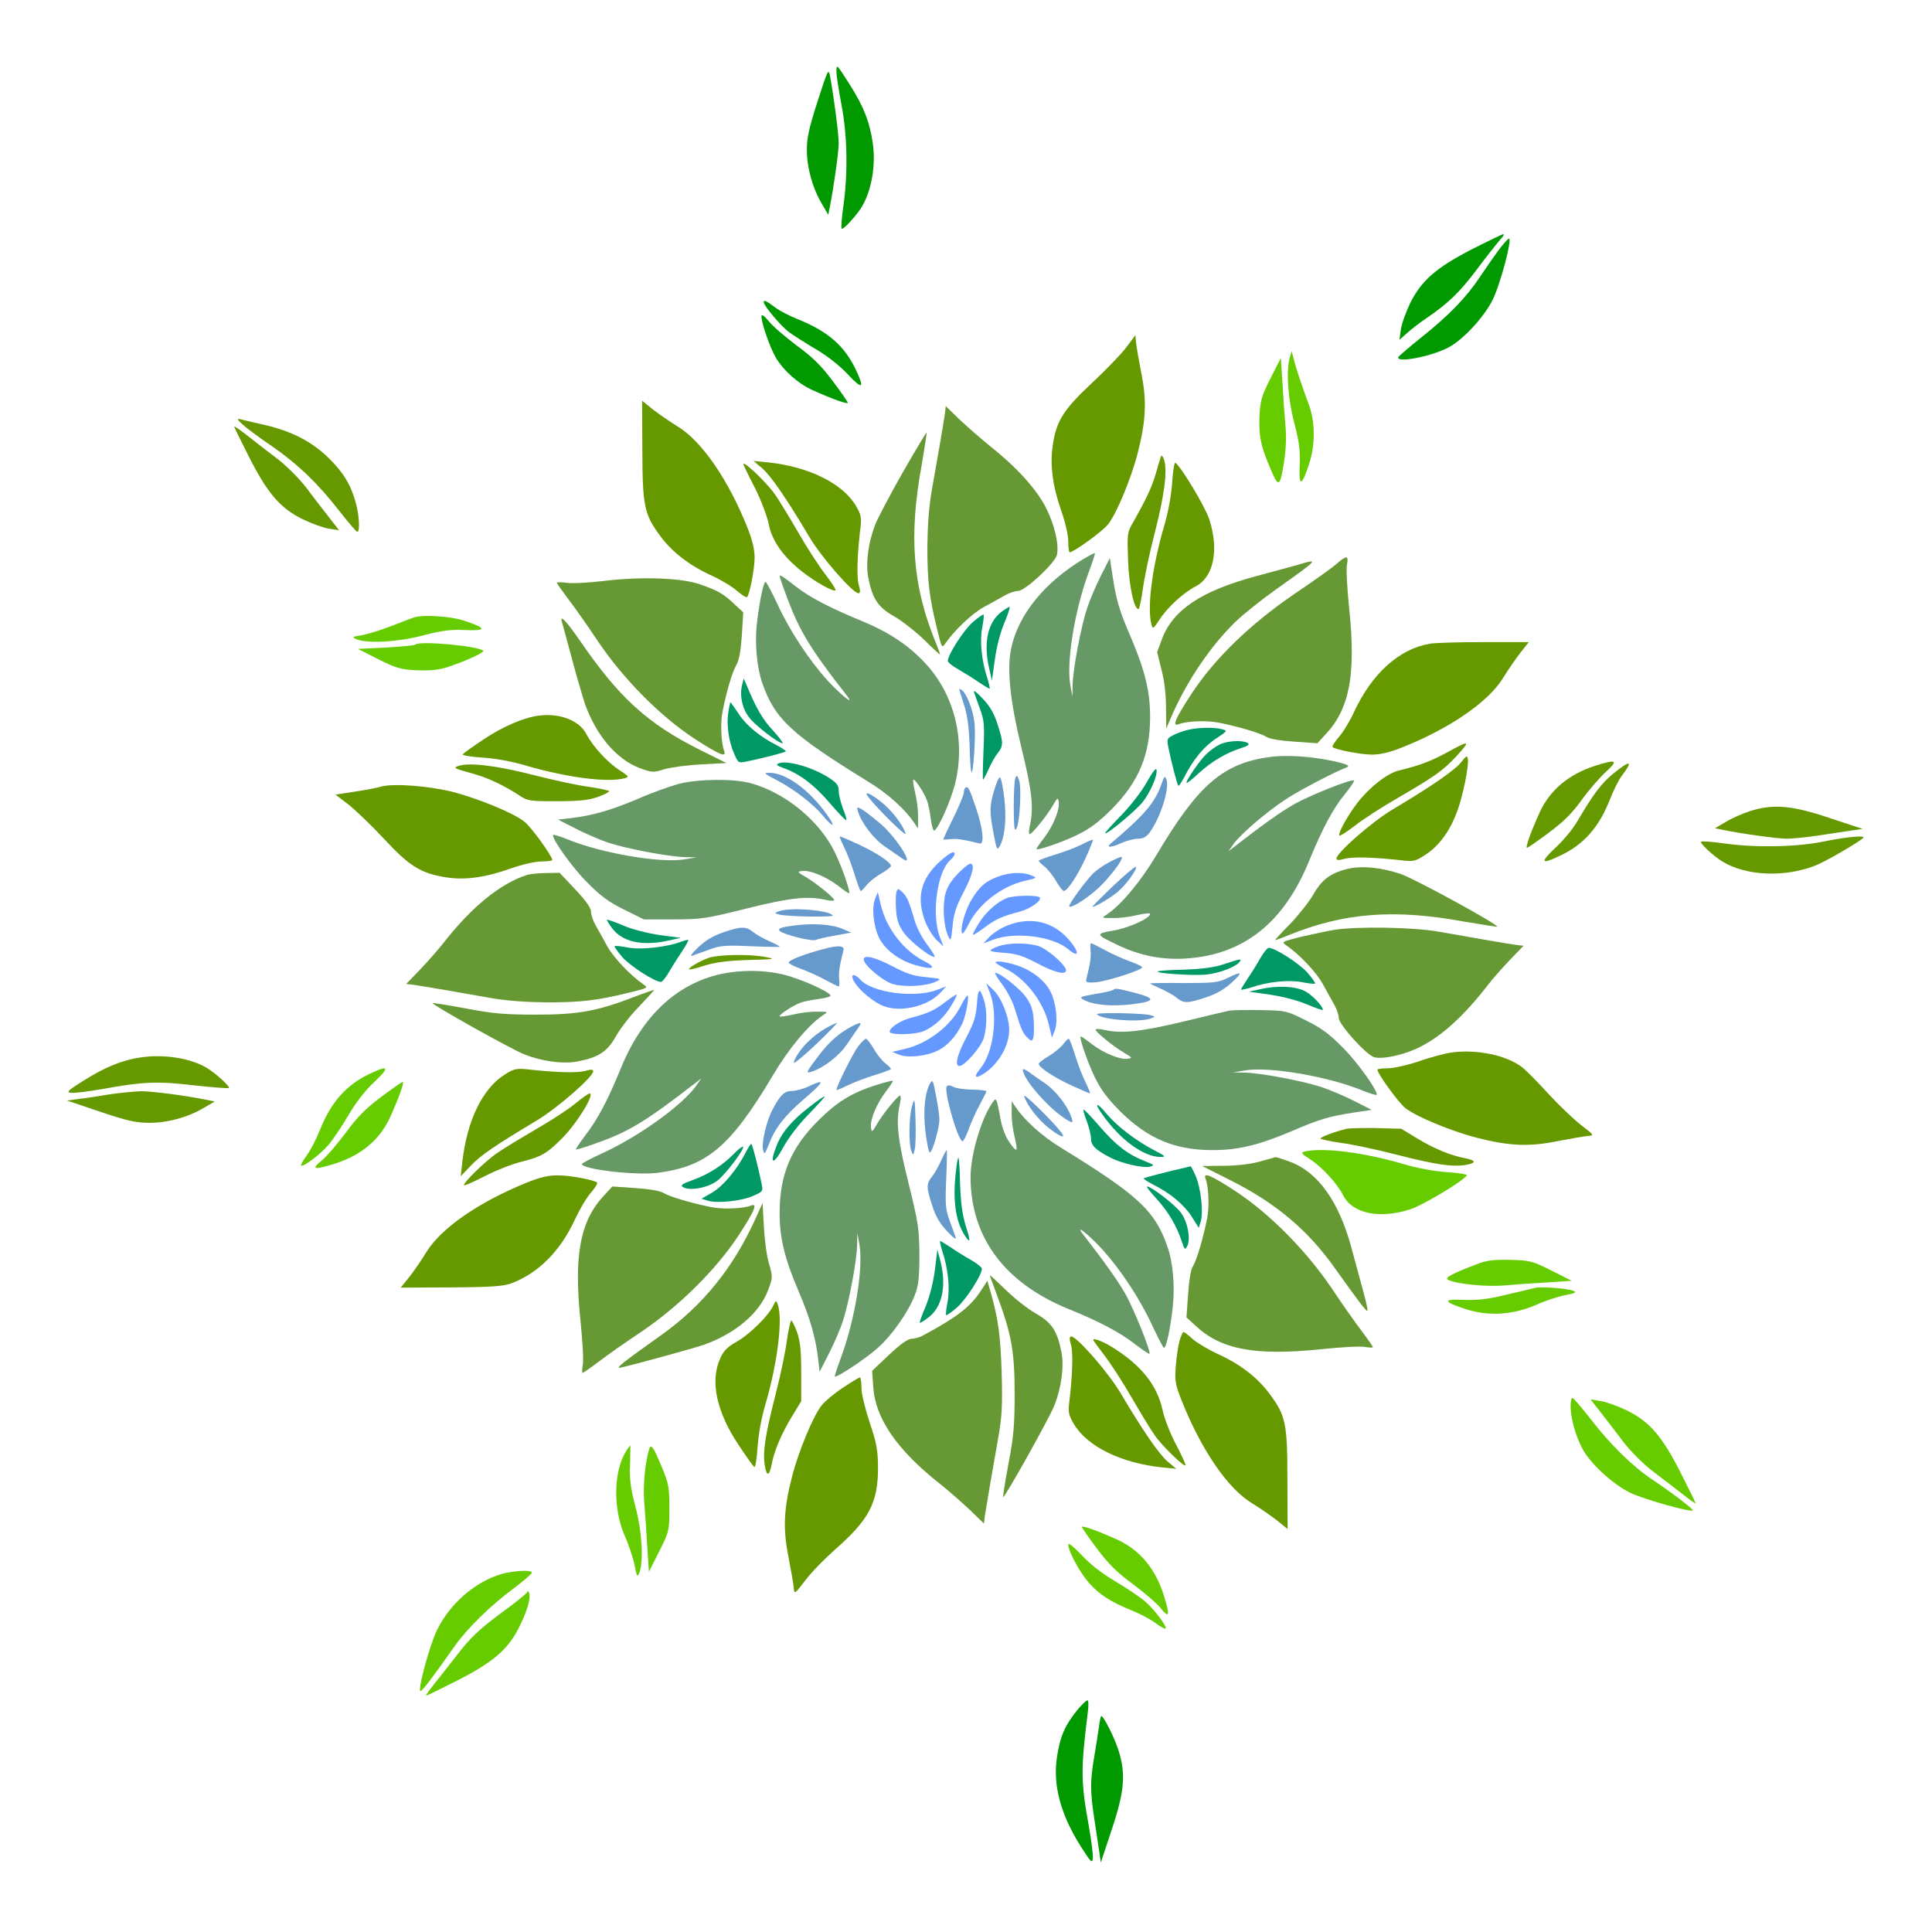 <?xml version="1.0" encoding="UTF-8" standalone="no"?>
<svg
   xmlns:dc="http://purl.org/dc/elements/1.1/"
   xmlns:cc="http://creativecommons.org/ns#"
   xmlns:rdf="http://www.w3.org/1999/02/22-rdf-syntax-ns#"
   xmlns:svg="http://www.w3.org/2000/svg"
   xmlns="http://www.w3.org/2000/svg"
   xmlns:sodipodi="http://sodipodi.sourceforge.net/DTD/sodipodi-0.dtd"
   xmlns:inkscape="http://www.inkscape.org/namespaces/inkscape"
   version="1.0"
   width="850pt"
   height="850pt"
   viewBox="0 0 850 850"
   preserveAspectRatio="xMidYMid meet"
   id="svg2"
   inkscape:version="0.91 r13725"
   sodipodi:docname="Mandala518_057.svg">
  <defs
     id="defs316" />
  <sodipodi:namedview
     pagecolor="#ffffff"
     bordercolor="#666666"
     borderopacity="1"
     objecttolerance="10"
     gridtolerance="10"
     guidetolerance="10"
     inkscape:pageopacity="0"
     inkscape:pageshadow="2"
     inkscape:window-width="1920"
     inkscape:window-height="981"
     id="namedview314"
     showgrid="false"
     inkscape:zoom="0.59297143"
     inkscape:cx="555.03591"
     inkscape:cy="508.60621"
     inkscape:window-x="0"
     inkscape:window-y="1"
     inkscape:window-maximized="1"
     inkscape:current-layer="svg2" />
  <g
     transform="translate(0,850) scale(0.1,-0.1)"
     fill="#000000"
     stroke="none"
     id="g6">
    <path
       d="M0 4250 l0 -4250 4250 0 4250 0 0 4250 0 4250 -4250 0 -4250 0 0 -4250z m5413 4105 c136 -35 287 -140 412 -285 217 -253 317 -465 346 -739 6 -58 12 -107 14 -109 1 -1 15 14 30 35 53 73 117 118 232 164 77 30 169 81 229 126 58 43 65 29 31 -62 -9 -23 -20 -86 -26 -140 -20 -176 -74 -291 -182 -389 -92 -83 -183 -117 -349 -131 l-75 -6 -59 -116 c-109 -211 -306 -476 -468 -628 -91 -85 -89 -87 52 -56 111 25 233 70 310 115 88 52 107 48 74 -17 -21 -40 -21 -147 0 -282 9 -55 16 -135 16 -177 0 -44 4 -78 10 -78 5 0 33 18 62 40 29 22 82 52 118 67 62 26 73 27 255 29 166 2 203 5 290 27 95 24 125 23 125 -3 0 -4 -29 -36 -66 -71 -82 -80 -129 -141 -192 -252 -48 -82 -52 -95 -71 -225 -24 -154 -51 -264 -82 -324 -27 -53 -95 -125 -138 -148 l-36 -18 95 -7 c52 -3 124 -5 159 -3 78 4 86 13 136 146 96 260 205 339 503 368 63 6 72 5 72 -10 0 -22 -23 -66 -65 -125 -18 -25 -40 -71 -50 -101 -25 -79 -52 -128 -97 -182 -25 -31 -34 -48 -24 -48 28 0 258 70 359 110 218 85 349 183 466 347 159 223 208 401 199 732 -4 147 -8 175 -31 244 -58 168 -154 266 -296 302 -81 21 -166 8 -266 -40 -238 -114 -338 -371 -175 -452 100 -51 280 -10 280 63 0 13 -9 28 -20 34 -17 9 -22 7 -31 -17 -28 -76 -93 -96 -143 -45 -86 91 -27 212 105 212 103 0 197 -59 218 -138 24 -86 -24 -169 -127 -219 -52 -25 -67 -28 -167 -28 -122 0 -165 15 -233 79 -60 55 -77 100 -77 196 1 74 5 93 30 145 42 84 141 180 235 228 97 49 167 67 261 67 176 0 315 -96 400 -275 57 -122 73 -217 66 -410 -11 -344 -91 -578 -275 -805 l-68 -85 105 0 c102 0 110 -2 216 -45 61 -24 153 -54 204 -65 52 -12 97 -27 99 -33 2 -6 -20 -21 -49 -33 -29 -13 -91 -54 -138 -91 -96 -76 -179 -120 -259 -137 -118 -25 -262 -6 -348 44 -23 13 -74 52 -115 85 -52 45 -78 60 -93 56 -12 -2 -74 -21 -139 -40 -234 -71 -507 -110 -727 -104 -70 2 -126 0 -124 -3 2 -3 41 -31 87 -62 104 -70 209 -120 314 -149 47 -13 83 -28 83 -35 0 -7 -15 -19 -34 -27 -50 -21 -110 -79 -185 -181 -37 -49 -94 -118 -126 -153 -32 -34 -56 -64 -54 -66 2 -2 40 -11 84 -20 133 -26 192 -62 329 -201 88 -89 145 -136 211 -177 62 -38 90 -61 90 -74 0 -18 -11 -19 -150 -25 -127 -5 -167 -11 -257 -37 -94 -27 -117 -38 -185 -91 -225 -173 -400 -242 -509 -201 -15 6 -29 8 -32 6 -2 -3 40 -53 94 -112 l98 -106 42 5 c23 2 81 23 130 45 258 119 358 100 640 -124 35 -28 -7 -56 -101 -69 -27 -4 -93 -27 -145 -50 -70 -33 -115 -46 -170 -52 l-75 -8 100 -60 c173 -102 387 -189 529 -214 81 -15 163 -14 276 4 256 39 408 118 621 323 113 108 173 186 221 288 31 65 33 75 33 184 0 137 -16 182 -93 259 -87 87 -207 131 -357 130 -111 0 -191 -32 -239 -96 -24 -32 -32 -104 -16 -143 19 -45 121 -135 167 -147 50 -13 83 -1 83 30 0 34 -6 36 -50 21 -90 -31 -143 37 -102 130 25 56 73 82 131 71 73 -14 162 -140 161 -229 -1 -46 -38 -104 -82 -130 -93 -55 -222 -21 -332 88 -91 89 -122 194 -91 302 22 78 103 161 191 194 155 58 404 7 540 -113 98 -86 144 -189 144 -321 0 -242 -142 -450 -465 -681 -168 -120 -363 -193 -574 -216 -58 -6 -107 -12 -109 -14 -2 -2 17 -17 41 -34 64 -46 112 -116 156 -225 22 -52 65 -134 95 -181 31 -47 56 -91 56 -97 0 -12 -24 -7 -85 15 -23 9 -86 20 -140 26 -176 20 -291 74 -389 182 -83 92 -117 183 -131 349 l-6 75 -107 55 c-214 108 -487 312 -640 475 -82 88 -84 86 -53 -55 25 -111 70 -233 115 -310 52 -88 48 -107 -17 -74 -40 21 -147 21 -282 0 -55 -9 -135 -16 -177 -16 -44 0 -78 -4 -78 -10 0 -5 18 -33 40 -62 22 -29 52 -82 67 -118 26 -62 27 -73 29 -255 2 -166 5 -202 27 -290 18 -71 22 -104 15 -112 -6 -7 -13 -13 -17 -13 -3 0 -44 37 -91 83 -82 80 -124 111 -255 189 -52 31 -78 39 -201 57 -156 24 -266 51 -326 82 -53 27 -125 95 -148 138 l-18 36 -7 -95 c-3 -52 -5 -124 -3 -159 4 -78 13 -86 146 -136 260 -96 339 -205 368 -502 6 -64 5 -73 -10 -73 -22 0 -66 23 -125 65 -25 18 -71 40 -101 50 -79 25 -128 52 -183 97 -30 25 -47 34 -47 24 0 -28 70 -258 110 -359 85 -218 183 -349 347 -466 223 -159 401 -208 732 -199 147 4 175 8 244 31 168 58 266 154 302 296 21 81 8 166 -40 266 -114 238 -371 338 -452 175 -51 -100 -10 -280 63 -280 13 0 28 9 34 20 9 17 7 22 -17 31 -76 28 -96 93 -45 143 91 86 212 27 212 -105 0 -103 -59 -197 -138 -218 -86 -24 -169 24 -219 127 -25 52 -28 67 -28 167 0 122 15 165 79 233 55 60 100 77 196 77 74 -1 93 -5 145 -30 90 -45 181 -141 232 -245 50 -102 62 -150 63 -251 0 -175 -96 -317 -273 -399 -126 -59 -219 -74 -417 -67 -347 13 -584 96 -815 286 l-70 58 0 -106 c0 -102 -2 -110 -45 -216 -24 -60 -53 -152 -65 -204 -12 -52 -26 -96 -33 -99 -6 -2 -21 20 -33 49 -13 29 -54 91 -91 138 -76 96 -120 179 -137 259 -25 118 -6 262 44 348 13 23 52 74 85 114 36 43 60 80 57 89 -3 9 -21 72 -41 139 -72 245 -110 516 -104 733 1 70 0 125 -3 123 -3 -2 -31 -41 -62 -87 -70 -104 -120 -209 -149 -314 -13 -47 -28 -83 -35 -83 -7 0 -19 15 -27 34 -21 50 -78 109 -184 188 -52 39 -121 96 -153 126 -33 30 -61 53 -63 51 -2 -2 -11 -40 -20 -84 -26 -133 -62 -192 -201 -329 -89 -88 -136 -145 -177 -211 -38 -62 -61 -90 -74 -90 -18 0 -19 11 -25 150 -5 127 -11 167 -37 257 -27 94 -38 117 -91 185 -153 198 -219 343 -208 452 3 31 9 67 13 81 6 18 -23 -3 -105 -80 l-113 -105 5 -41 c2 -23 23 -81 45 -130 118 -257 98 -359 -124 -640 -28 -35 -56 7 -69 101 -4 28 -27 93 -50 146 -32 69 -46 116 -52 170 l-8 74 -60 -100 c-33 -55 -80 -147 -106 -205 -113 -253 -137 -389 -104 -600 39 -256 118 -408 323 -621 108 -113 186 -173 288 -221 65 -31 75 -33 184 -33 137 0 182 16 259 93 87 87 131 207 130 357 0 111 -32 191 -96 239 -32 24 -104 32 -143 16 -45 -19 -135 -121 -147 -167 -13 -50 -1 -83 30 -83 34 0 36 6 21 50 -34 100 53 151 153 90 101 -61 34 -222 -110 -265 -65 -19 -83 -19 -134 4 -57 27 -93 89 -93 163 0 106 104 255 215 308 67 32 171 33 235 4 132 -61 204 -222 180 -403 -38 -284 -212 -461 -454 -461 -240 0 -451 143 -680 463 -121 170 -194 364 -217 576 -6 58 -12 107 -14 109 -2 2 -17 -17 -34 -41 -46 -63 -116 -113 -218 -153 -86 -35 -178 -85 -239 -131 -58 -44 -65 -30 -30 65 9 24 21 87 26 140 18 171 73 289 181 386 92 83 183 117 349 131 l75 6 55 107 c108 214 312 487 475 640 88 82 86 84 -55 53 -111 -25 -233 -70 -310 -115 -88 -52 -107 -48 -74 17 21 40 21 147 0 282 -9 55 -16 135 -16 178 0 43 -4 77 -10 77 -5 0 -33 -18 -62 -40 -29 -22 -82 -52 -118 -67 -62 -26 -73 -27 -255 -29 -166 -2 -202 -5 -290 -27 -95 -24 -125 -23 -125 3 0 4 34 41 76 81 72 71 121 136 196 264 31 52 39 78 57 201 24 156 51 266 82 326 27 53 95 125 138 148 l36 18 -95 7 c-52 3 -124 5 -159 3 -78 -4 -86 -13 -136 -146 -96 -260 -205 -339 -502 -368 -64 -6 -73 -5 -73 10 0 22 23 66 65 125 18 25 40 71 50 101 25 79 52 128 97 183 25 30 34 47 24 47 -28 0 -258 -70 -359 -110 -218 -85 -349 -183 -466 -347 -159 -223 -208 -401 -199 -732 4 -147 8 -175 31 -244 58 -168 154 -266 296 -302 81 -21 166 -8 266 40 238 114 338 371 175 452 -100 51 -280 10 -280 -63 0 -13 9 -28 20 -34 17 -9 22 -7 31 17 28 76 93 96 143 45 86 -91 27 -212 -105 -212 -103 0 -197 59 -218 138 -24 86 24 169 127 219 52 25 67 28 167 28 122 0 165 -15 233 -79 59 -55 77 -100 77 -196 0 -74 -4 -93 -30 -145 -45 -90 -141 -181 -245 -232 -102 -50 -150 -62 -251 -63 -176 0 -315 95 -400 275 -58 124 -73 217 -66 415 13 348 90 571 275 801 l68 84 -105 0 c-102 0 -110 2 -216 45 -60 24 -152 53 -204 65 -52 12 -96 26 -99 33 -2 6 20 21 49 33 29 13 91 54 138 91 96 76 179 120 259 137 118 25 262 6 348 -44 23 -13 74 -52 114 -85 43 -36 80 -60 89 -57 9 3 72 21 139 41 245 72 516 110 733 104 70 -1 125 0 123 3 -2 3 -41 31 -87 62 -104 70 -209 120 -314 149 -47 13 -83 28 -83 35 0 7 15 19 34 27 50 21 109 78 188 184 39 52 96 121 126 153 30 33 53 61 51 63 -2 2 -40 11 -84 20 -133 26 -192 62 -329 201 -88 89 -145 136 -211 177 -62 38 -90 61 -90 74 0 18 11 19 150 25 128 5 166 10 258 37 94 27 117 39 185 91 225 173 380 236 501 201 19 -5 37 -8 39 -5 3 2 -40 52 -94 111 l-98 106 -42 -5 c-23 -2 -81 -23 -130 -45 -258 -119 -358 -100 -640 124 -35 28 7 56 101 69 28 4 93 27 145 50 70 33 115 46 170 52 l75 8 -100 60 c-173 102 -387 189 -529 214 -81 15 -163 14 -276 -4 -256 -39 -408 -118 -621 -323 -113 -108 -173 -186 -221 -288 -31 -65 -33 -75 -33 -184 0 -137 16 -182 93 -259 87 -87 207 -131 357 -130 111 0 191 32 239 96 24 32 32 104 16 143 -19 45 -121 135 -167 147 -50 13 -83 1 -83 -30 0 -34 6 -36 50 -21 48 17 92 4 109 -32 15 -34 14 -52 -9 -102 -23 -52 -73 -77 -129 -67 -52 10 -125 88 -145 156 -20 67 -20 85 3 136 27 57 89 93 163 93 106 0 255 -104 308 -215 32 -67 33 -171 4 -235 -61 -132 -222 -204 -403 -180 -284 38 -461 212 -461 454 0 241 142 449 463 680 170 121 364 194 576 217 58 6 107 12 109 14 1 1 -14 15 -35 30 -75 55 -115 112 -170 245 -21 52 -62 130 -91 172 -29 42 -52 82 -52 89 0 13 23 9 85 -14 23 -9 86 -20 140 -26 176 -20 291 -74 389 -182 83 -92 117 -183 131 -349 l6 -75 107 -55 c214 -108 487 -312 640 -475 82 -88 84 -86 53 55 -25 111 -70 233 -115 310 -52 88 -48 107 17 74 40 -21 147 -21 282 0 55 9 135 16 178 16 43 0 77 4 77 10 0 5 -18 33 -40 62 -22 29 -52 82 -67 118 -26 62 -27 73 -29 255 -2 166 -5 202 -27 290 -18 71 -22 104 -15 112 6 7 13 13 17 13 3 0 44 -37 91 -83 82 -80 124 -111 255 -189 52 -31 78 -39 201 -57 156 -24 266 -51 326 -82 53 -27 125 -95 148 -138 l18 -36 7 95 c3 52 5 124 3 159 -4 78 -13 86 -146 136 -260 96 -339 205 -368 503 -6 63 -5 72 10 72 22 0 66 -23 125 -65 25 -18 71 -40 101 -50 79 -25 128 -52 183 -97 30 -25 47 -34 47 -24 0 28 -70 258 -110 359 -85 218 -183 349 -347 466 -223 159 -401 208 -732 199 -147 -4 -175 -8 -244 -31 -168 -58 -266 -154 -302 -296 -21 -81 -8 -166 40 -266 114 -238 371 -338 453 -175 50 100 9 280 -64 280 -13 0 -28 -9 -34 -20 -9 -17 -7 -22 17 -31 76 -28 96 -93 45 -143 -91 -86 -212 -27 -212 105 0 103 59 197 138 218 86 24 169 -24 219 -127 25 -52 28 -67 28 -167 0 -122 -15 -165 -79 -233 -55 -59 -100 -77 -196 -77 -74 0 -93 4 -145 30 -90 45 -181 141 -232 245 -50 100 -62 150 -63 246 0 179 96 320 275 405 124 58 217 73 415 66 347 -13 584 -96 815 -286 l70 -58 0 106 c0 102 2 110 45 216 24 61 54 153 65 204 12 52 27 97 33 99 6 2 21 -20 33 -49 13 -29 54 -91 91 -138 76 -96 120 -179 137 -259 25 -118 6 -262 -44 -348 -13 -23 -52 -74 -85 -114 -36 -43 -60 -80 -57 -89 3 -9 21 -72 41 -139 72 -245 110 -513 104 -732 -2 -70 0 -126 4 -124 17 11 120 176 152 244 20 41 46 112 58 157 13 47 28 83 35 83 7 0 19 -15 27 -34 21 -50 78 -109 184 -188 52 -39 121 -96 153 -126 33 -30 61 -53 63 -51 2 2 11 40 20 84 26 133 62 192 201 329 89 88 136 145 177 211 38 62 61 90 74 90 18 0 19 -11 25 -150 5 -127 11 -167 37 -257 27 -94 38 -117 91 -185 153 -198 219 -343 208 -452 -3 -31 -9 -67 -13 -81 -6 -18 23 3 105 80 l113 105 -5 41 c-2 23 -23 81 -45 130 -118 257 -98 359 124 640 28 35 56 -7 69 -101 4 -27 27 -93 50 -146 32 -69 46 -116 52 -170 l8 -74 60 100 c102 173 189 387 214 529 15 81 14 163 -4 276 -39 256 -115 402 -320 618 -109 115 -188 176 -291 224 -65 31 -75 33 -184 33 -137 0 -182 -16 -259 -93 -87 -87 -131 -207 -130 -357 0 -111 32 -191 96 -239 32 -24 104 -32 143 -16 45 19 135 121 147 167 13 50 1 83 -30 83 -34 0 -36 -6 -21 -50 34 -100 -53 -151 -153 -90 -101 61 -34 222 110 265 65 19 83 19 134 -4 94 -43 120 -163 62 -280 -122 -244 -395 -293 -535 -95 -48 67 -67 134 -67 234 -1 236 128 443 316 510 65 23 201 26 280 5z"
       id="path8"
       style="fill:none" />
    <path
       d="M3680 8184 c0 -16 10 -81 22 -144 26 -135 29 -298 9 -443 -8 -54 -11 -100 -8 -103 6 -7 63 55 88 95 43 71 63 183 49 280 -13 92 -39 160 -99 255 -61 96 -61 96 -61 60z"
       id="path10"
       style="fill:#009900" />
    <path
       d="M3597 8054 c-38 -118 -48 -163 -47 -216 0 -76 25 -166 66 -235 l28 -48 7 35 c16 79 39 242 39 280 0 38 -21 203 -38 294 -7 37 -9 32 -55 -110z"
       id="path12"
       style="fill:#009900" />
    <path
       d="M6477 7404 c-159 -82 -223 -138 -273 -238 -19 -40 -38 -93 -41 -117 l-6 -44 35 31 c20 18 58 47 85 65 94 64 146 114 220 213 42 56 87 113 101 129 14 15 22 27 16 27 -5 -1 -66 -30 -137 -66z"
       id="path14"
       style="fill:#009900" />
    <path
       d="M6592 7398 c-21 -29 -58 -82 -82 -118 -60 -90 -137 -169 -255 -263 -55 -44 -101 -84 -103 -88 -11 -27 140 1 218 41 65 33 159 134 197 211 34 68 87 269 72 269 -5 0 -26 -24 -47 -52z"
       id="path16"
       style="fill:#009900" />
    <path
       d="M3360 7171 c0 -16 74 -104 111 -132 19 -14 72 -48 118 -75 51 -30 106 -73 142 -112 64 -68 74 -62 34 22 -50 105 -122 168 -256 222 -35 14 -77 36 -94 48 -44 33 -55 38 -55 27z"
       id="path18"
       style="fill:#009900" />
    <path
       d="M3350 7108 c0 -29 37 -136 63 -181 34 -57 97 -114 161 -143 86 -39 156 -64 156 -56 0 4 -30 47 -66 95 -50 67 -89 106 -158 156 -50 38 -106 85 -123 107 -22 26 -32 33 -33 22z"
       id="path20"
       style="fill:#009900" />
    <path
       d="M4953 6969 c-23 -30 -92 -101 -152 -157 -123 -115 -155 -166 -170 -276 -12 -84 1 -178 39 -286 17 -48 30 -106 30 -132 0 -27 3 -48 6 -48 17 0 146 93 169 123 37 46 101 200 130 312 37 143 41 232 16 355 -11 58 -22 119 -23 135 l-3 30 -42 -56z"
       id="path22"
       style="fill:#669900" />
    <path
       d="M5674 6925 c-16 -59 -8 -177 20 -285 22 -83 27 -122 24 -187 -4 -96 8 -95 41 4 28 84 28 185 0 261 -30 81 -57 161 -67 202 l-9 35 -9 -30z"
       id="path24"
       style="fill:#66cc00" />
    <path
       d="M5590 6836 c-41 -81 -45 -98 -49 -172 -3 -87 7 -132 56 -244 29 -65 36 -59 53 53 8 50 10 107 5 160 -4 45 -10 129 -13 187 l-7 105 -45 -89z"
       id="path26"
       style="fill:#66cc00" />
    <path
       d="M2826 6521 c1 -248 8 -283 78 -378 53 -72 128 -130 226 -175 42 -19 92 -49 113 -68 21 -18 40 -30 44 -27 11 12 33 123 33 174 0 35 -10 78 -31 130 -84 212 -202 383 -308 447 -34 21 -82 54 -109 75 l-47 38 1 -216z"
       id="path28"
       style="fill:#669900" />
    <path
       d="M4157 6679 c-7 -49 -36 -216 -58 -339 -12 -69 -18 -153 -19 -245 0 -151 8 -220 42 -359 21 -87 22 -89 37 -67 41 59 117 131 169 160 31 17 73 40 92 51 19 11 45 20 59 20 31 0 164 124 171 159 10 48 -11 134 -50 211 -44 83 -129 176 -245 268 -38 31 -98 83 -132 115 l-62 60 -4 -34z"
       id="path30"
       style="fill:#669933" />
    <path
       d="M1070 6630 c19 -17 76 -59 125 -92 113 -78 205 -166 297 -285 40 -51 76 -93 80 -93 12 0 9 70 -6 125 -21 80 -55 136 -120 200 -74 72 -162 118 -284 146 -48 11 -96 22 -107 25 -14 4 -10 -4 15 -26z"
       id="path32"
       style="fill:#669900" />
    <path
       d="M1030 6624 c0 -3 30 -64 66 -135 82 -161 137 -225 237 -274 40 -19 92 -38 115 -41 l44 -7 -46 59 c-25 32 -70 90 -99 129 -29 38 -84 93 -122 123 -39 29 -98 75 -132 102 -35 27 -63 47 -63 44z"
       id="path34"
       style="fill:#669900" />
    <path
       d="M3972 6422 c-55 -97 -110 -201 -121 -229 -31 -79 -43 -171 -31 -234 18 -92 42 -130 111 -169 34 -19 93 -65 132 -102 38 -38 71 -68 73 -68 1 0 -8 27 -22 60 -99 244 -116 465 -59 774 13 77 23 141 22 143 -2 1 -49 -77 -105 -175z"
       id="path36"
       style="fill:#669933" />
    <path
       d="M5107 6490 c-3 -8 -13 -42 -22 -74 -16 -56 -41 -110 -101 -216 -25 -43 -25 -50 -21 -165 4 -112 26 -215 46 -215 3 0 12 39 19 88 6 48 29 157 51 242 43 167 58 277 43 325 -7 20 -11 25 -15 15z"
       id="path38"
       style="fill:#669900" />
    <path
       d="M3352 6441 c38 -32 109 -135 208 -302 53 -90 192 -249 217 -249 8 0 9 10 1 37 -10 35 -6 140 8 255 5 40 2 55 -20 92 -58 99 -207 173 -389 192 l-62 6 37 -31z"
       id="path40"
       style="fill:#669900" />
    <path
       d="M5157 6377 c-4 -58 -17 -131 -37 -197 -51 -177 -74 -353 -54 -428 6 -21 8 -19 34 20 34 54 106 120 160 148 80 41 104 161 60 296 -19 57 -125 233 -149 248 -4 3 -11 -36 -14 -87z"
       id="path42"
       style="fill:#669900" />
    <path
       d="M3272 6453 c2 -5 24 -51 51 -103 26 -52 52 -122 59 -155 13 -72 63 -144 146 -209 58 -46 140 -92 148 -83 3 3 -17 34 -44 69 -27 34 -82 119 -121 187 -40 69 -85 143 -101 165 -39 57 -154 164 -138 129z"
       id="path44"
       style="fill:#669900" />
    <path
       d="M4769 6042 c-171 -102 -289 -245 -320 -394 -20 -91 -5 -233 45 -438 46 -187 55 -265 37 -342 -5 -21 -5 -38 -1 -38 10 0 74 78 102 126 21 36 23 37 26 15 5 -33 -24 -104 -64 -157 -19 -24 -34 -46 -34 -49 0 -9 110 28 180 62 55 27 94 56 150 112 120 121 170 240 170 407 0 111 -22 202 -83 346 -53 123 -65 164 -82 273 l-12 80 -38 -75 c-21 -41 -49 -106 -62 -145 -27 -81 -62 -266 -64 -339 l-1 -51 -9 50 c-18 101 18 325 80 495 17 46 30 85 28 86 -1 2 -23 -9 -48 -24z"
       id="path46"
       style="fill:#669966" />
    <path
       d="M5880 6019 c-19 -17 -102 -76 -185 -132 -195 -133 -351 -284 -454 -441 -71 -109 -86 -144 -55 -132 36 14 123 17 174 7 87 -17 187 -47 212 -63 14 -9 62 -17 124 -21 l100 -7 35 38 c107 113 135 264 105 554 -9 87 -14 174 -10 193 8 42 -1 43 -46 4z"
       id="path48"
       style="fill:#669933" />
    <path
       d="M5710 6015 c-25 -7 -106 -29 -180 -49 -244 -65 -370 -149 -418 -278 l-21 -57 19 -77 c13 -48 20 -111 20 -168 l1 -91 30 69 c67 148 165 293 273 399 33 32 114 97 180 144 190 135 192 137 96 108z"
       id="path50"
       style="fill:#669933" />
    <path
       d="M3430 5965 c0 -3 16 -50 36 -103 52 -138 102 -221 258 -420 41 -52 -20 -4 -84 65 -81 90 -166 218 -220 336 -25 53 -48 97 -52 97 -9 0 -27 -88 -38 -183 -10 -86 0 -196 24 -263 55 -158 129 -226 469 -435 82 -50 159 -119 199 -179 l17 -25 0 50 c1 28 -5 76 -13 108 -7 31 -11 57 -7 57 9 0 48 -60 59 -91 6 -14 13 -51 17 -82 4 -31 11 -54 16 -51 19 11 71 129 90 202 49 192 -1 397 -132 536 -74 79 -159 135 -280 185 -134 55 -227 103 -284 148 -59 46 -75 56 -75 48z"
       id="path52"
       style="fill:#669966" />
    <path
       d="M2655 5944 c-66 -8 -139 -12 -162 -8 -24 3 -43 3 -43 0 0 -3 22 -34 49 -70 27 -35 87 -120 132 -188 113 -167 274 -329 423 -427 109 -71 144 -86 132 -55 -13 35 -17 122 -8 169 18 92 44 180 62 210 12 21 19 61 24 131 l6 100 -38 35 c-49 47 -74 61 -152 88 -83 29 -256 35 -425 15z"
       id="path54"
       style="fill:#669933" />
    <path
       d="M4407 5809 c-62 -47 -81 -136 -55 -250 l12 -53 13 92 c7 55 24 120 42 162 16 38 26 70 23 70 -4 0 -20 -10 -35 -21z"
       id="path56"
       style="fill:#009966" />
    <path
       d="M4278 5761 c-40 -36 -108 -142 -108 -169 0 -6 21 -23 48 -38 26 -15 66 -40 89 -56 23 -15 44 -28 47 -28 2 0 -2 19 -9 43 -26 76 -35 164 -24 224 6 30 9 57 6 59 -2 2 -24 -13 -49 -35z"
       id="path58"
       style="fill:#009966" />
    <path
       d="M1820 5783 c-8 -2 -53 -20 -100 -38 -47 -18 -105 -36 -130 -40 -42 -7 -43 -8 -20 -18 50 -19 179 -12 290 17 84 22 122 27 187 24 96 -4 95 8 -4 41 -59 20 -183 28 -223 14z"
       id="path60"
       style="fill:#66cc00" />
    <path
       d="M2472 5765 c3 -11 24 -87 46 -170 22 -82 48 -169 56 -193 50 -139 139 -243 240 -281 55 -20 60 -21 109 -5 29 8 102 18 163 21 l110 6 -117 58 c-231 116 -355 229 -528 481 -59 85 -89 117 -79 83z"
       id="path62"
       style="fill:#669933" />
    <path
       d="M6291 5668 c-136 -23 -256 -132 -335 -303 -18 -39 -47 -87 -66 -108 -18 -21 -30 -40 -27 -44 12 -11 123 -33 174 -33 35 0 78 10 130 31 212 84 383 202 447 308 21 34 54 82 75 109 l37 47 -197 0 c-108 0 -216 -3 -238 -7z"
       id="path64"
       style="fill:#669900" />
    <path
       d="M1827 5664 c-3 -4 -61 -9 -129 -13 l-123 -6 89 -45 c81 -41 98 -45 172 -49 60 -2 97 2 136 15 78 26 161 64 154 71 -21 21 -281 45 -299 27z"
       id="path66"
       style="fill:#66cc00" />
    <path
       d="M3265 5487 c-12 -47 1 -107 33 -146 28 -36 127 -111 145 -111 5 0 -15 26 -44 58 -45 49 -74 99 -116 202 l-11 25 -7 -28z"
       id="path68"
       style="fill:#009966" />
    <path
       d="M4220 5468 c0 -2 10 -32 21 -68 15 -46 22 -98 25 -179 1 -62 5 -115 8 -118 8 -8 19 149 14 211 -5 58 -35 137 -58 151 -5 3 -10 5 -10 3z"
       id="path70"
       style="fill:#6699cc" />
    <path
       d="M4285 5455 c4 -11 16 -45 27 -75 18 -48 20 -71 15 -182 -3 -71 -4 -128 -2 -128 2 0 13 20 24 45 11 25 29 58 41 72 25 32 25 47 -2 129 -15 47 -34 79 -66 112 -25 27 -41 38 -37 27z"
       id="path72"
       style="fill:#009966" />
    <path
       d="M3204 5365 c-8 -56 2 -127 26 -181 18 -41 18 -42 56 -34 68 14 166 39 171 44 3 2 -15 14 -39 27 -74 37 -136 88 -169 140 -18 27 -34 49 -35 49 -2 0 -6 -20 -10 -45z"
       id="path74"
       style="fill:#009966" />
    <path
       d="M2375 5352 c-67 -7 -162 -48 -246 -104 -48 -32 -91 -62 -93 -67 -3 -4 36 -11 87 -14 58 -4 131 -17 197 -37 177 -51 353 -74 428 -54 21 6 19 8 -20 34 -54 34 -120 106 -148 160 -30 59 -115 93 -205 82z"
       id="path76"
       style="fill:#669900" />
    <path
       d="M5227 5289 c-21 -5 -50 -15 -66 -24 -26 -13 -28 -17 -21 -52 14 -68 39 -165 44 -170 2 -3 14 15 27 39 37 75 88 136 141 170 47 31 49 33 27 39 -34 10 -107 9 -152 -2z"
       id="path78"
       style="fill:#009966" />
    <path
       d="M5365 5224 c-16 -8 -43 -27 -58 -42 -28 -27 -87 -112 -87 -126 0 -5 25 15 56 44 58 52 117 87 188 110 28 9 35 15 25 21 -22 14 -91 10 -124 -7z"
       id="path80"
       style="fill:#009966" />
    <path
       d="M6365 5189 c-67 -37 -120 -57 -211 -79 -52 -13 -128 -73 -182 -142 -45 -59 -87 -136 -79 -144 3 -3 34 17 69 44 34 27 119 82 187 121 163 95 197 119 254 179 70 76 66 78 -38 21z"
       id="path82"
       style="fill:#669900" />
    <path
       d="M5590 5170 c-208 -27 -318 -122 -501 -430 -70 -118 -157 -222 -219 -263 -25 -16 -25 -16 25 -16 28 -1 76 5 108 13 31 7 57 10 57 5 0 -19 -95 -62 -161 -73 -82 -14 -80 -17 21 -65 96 -46 196 -65 299 -58 253 17 429 157 540 428 58 142 106 232 157 294 25 31 44 59 41 61 -9 9 -202 -68 -268 -107 -56 -32 -140 -92 -258 -184 l-26 -20 23 33 c32 44 150 145 233 198 56 37 219 122 262 137 21 8 3 16 -69 31 -93 19 -197 25 -264 16z"
       id="path84"
       style="fill:#669966" />
    <path
       d="M6428 5146 c-28 -35 -132 -107 -299 -206 -90 -53 -249 -192 -249 -217 0 -8 10 -9 37 -1 35 9 128 7 258 -8 45 -5 55 -2 100 28 57 38 104 102 135 186 25 64 53 202 48 232 -3 18 -6 16 -30 -14z"
       id="path86"
       style="fill:#669900" />
    <path
       d="M3427 5142 c-15 -6 -11 -10 20 -21 68 -24 133 -72 200 -150 36 -42 70 -78 75 -79 5 -2 -1 19 -12 47 -11 29 -20 65 -20 82 0 24 -8 35 -46 59 -71 45 -181 76 -217 62z"
       id="path88"
       style="fill:#009966" />
    <path
       d="M7018 5131 c-117 -38 -199 -107 -244 -205 -39 -86 -64 -156 -56 -156 4 0 46 29 94 65 64 47 103 85 144 142 31 43 79 99 107 125 59 54 51 59 -45 29z"
       id="path90"
       style="fill:#669900" />
    <path
       d="M2020 5131 c-29 -9 -26 -11 65 -36 64 -18 135 -52 199 -94 37 -25 46 -26 165 -26 96 0 138 4 179 18 28 10 52 22 52 26 0 3 -39 12 -87 19 -49 6 -159 30 -245 52 -158 41 -282 56 -328 41z"
       id="path92"
       style="fill:#669900" />
    <path
       d="M7097 5096 c-53 -44 -85 -87 -158 -210 -18 -32 -62 -85 -97 -117 -68 -64 -62 -74 21 -34 105 49 172 125 221 250 15 39 38 84 50 100 53 70 41 74 -37 11z"
       id="path94"
       style="fill:#669900" />
    <path
       d="M5045 5058 c-23 -41 -71 -103 -113 -146 -40 -41 -72 -76 -70 -78 7 -7 135 99 165 137 35 45 67 118 61 143 -2 10 -19 -13 -43 -56z"
       id="path96"
       style="fill:#009966" />
    <path
       d="M3415 5069 c78 -41 159 -103 204 -156 47 -57 61 -55 19 3 -77 109 -180 184 -253 184 -27 0 -24 -3 30 -31z"
       id="path98"
       style="fill:#6699cc" />
    <path
       d="M4467 5076 c-4 -10 -7 -68 -7 -129 1 -90 3 -108 12 -92 15 25 23 182 11 214 -8 21 -11 22 -16 7z"
       id="path100"
       style="fill:#6699cc" />
    <path
       d="M5111 5053 c-29 -84 -75 -138 -225 -265 -22 -18 4 -17 45 2 24 11 58 20 76 20 24 0 37 8 53 30 47 67 86 191 72 230 -7 18 -9 17 -21 -17z"
       id="path102"
       style="fill:#6699cc" />
    <path
       d="M4374 5023 c-21 -70 -21 -96 -2 -193 13 -69 15 -73 27 -52 23 43 30 123 19 215 -6 48 -14 87 -19 87 -5 0 -16 -26 -25 -57z"
       id="path104"
       style="fill:#6699cc" />
    <path
       d="M2985 5051 c-39 -11 -118 -39 -177 -65 -118 -50 -201 -74 -293 -85 l-60 -7 75 -38 c41 -22 107 -50 145 -63 81 -27 265 -62 339 -64 l51 -1 -55 -9 c-107 -17 -362 27 -510 87 -34 14 -64 23 -66 21 -11 -11 82 -142 148 -208 59 -60 95 -87 164 -121 l87 -43 131 0 c122 0 144 4 321 48 193 48 269 56 348 38 20 -5 37 -5 37 -1 0 10 -78 74 -126 102 -36 21 -37 23 -15 26 33 5 104 -24 157 -64 24 -19 46 -34 49 -34 9 0 -28 110 -62 180 -68 140 -220 264 -373 305 -76 20 -229 18 -315 -4z"
       id="path106"
       style="fill:#669966" />
    <path
       d="M1680 5040 c-19 -6 -73 -16 -120 -23 l-84 -13 55 -42 c30 -23 101 -91 157 -151 114 -123 163 -153 275 -171 83 -13 172 -1 287 40 48 17 106 30 133 30 26 0 47 3 47 6 0 17 -93 146 -123 169 -47 38 -201 101 -315 131 -104 26 -259 38 -312 24z"
       id="path108"
       style="fill:#669900" />
    <path
       d="M4247 5034 c-4 -4 -7 -14 -7 -23 0 -8 -20 -57 -45 -108 -25 -50 -45 -94 -45 -96 0 -1 15 -1 33 1 28 3 54 -1 127 -19 22 -6 15 66 -17 159 -27 82 -35 96 -46 86z"
       id="path110"
       style="fill:#6699cc" />
    <path
       d="M3821 4993 c38 -51 169 -179 163 -160 -12 40 -64 106 -111 142 -49 38 -74 46 -52 18z"
       id="path112"
       style="fill:#6699cc" />
    <path
       d="M3775 4929 c17 -53 70 -121 119 -154 28 -19 61 -42 74 -51 64 -47 -25 95 -98 155 -33 28 -70 56 -81 62 -19 10 -20 9 -14 -12z"
       id="path114"
       style="fill:#6699cc" />
    <path
       d="M7698 4931 c-31 -10 -79 -31 -105 -47 l-48 -28 35 -7 c80 -17 242 -39 281 -39 23 0 85 6 138 14 53 8 119 18 146 22 l50 7 -145 48 c-166 56 -249 63 -352 30z"
       id="path116"
       style="fill:#669900" />
    <path
       d="M3714 4772 c13 -26 34 -80 46 -120 12 -39 24 -72 27 -72 3 0 14 11 25 25 11 14 39 37 64 51 24 14 44 30 44 34 0 16 -65 59 -143 95 -41 19 -78 35 -82 35 -3 0 6 -21 19 -48z"
       id="path118"
       style="fill:#6699cc" />
    <path
       d="M8025 4798 c-121 -25 -299 -28 -438 -9 -54 8 -100 11 -103 8 -7 -6 55 -64 95 -88 102 -62 268 -70 403 -19 44 16 194 103 216 124 11 12 -76 4 -173 -16z"
       id="path120"
       style="fill:#669900" />
    <path
       d="M4760 4785 c-25 -13 -78 -33 -118 -45 -39 -12 -72 -24 -72 -27 0 -3 11 -14 25 -25 14 -11 37 -39 51 -64 14 -24 30 -44 34 -44 16 0 59 65 96 144 19 43 34 79 32 81 -2 2 -23 -7 -48 -20z"
       id="path122"
       style="fill:#6699cc" />
    <path
       d="M4133 4708 c-82 -76 -102 -157 -63 -261 11 -29 34 -66 50 -82 l31 -29 -17 44 c-36 98 -11 284 46 335 11 10 20 22 20 27 0 18 -22 6 -67 -34z"
       id="path124"
       style="fill:#6699ff" />
    <path
       d="M4881 4707 c-24 -12 -57 -35 -74 -52 -35 -36 -108 -137 -103 -143 11 -10 98 48 146 98 55 58 98 120 83 120 -4 0 -28 -10 -52 -23z"
       id="path126"
       style="fill:#6699cc" />
    <path
       d="M4215 4657 c-28 -28 -47 -58 -55 -87 -14 -52 -9 -141 10 -185 13 -29 14 -28 21 41 5 55 16 87 48 148 40 76 52 126 30 126 -7 0 -31 -19 -54 -43z"
       id="path128"
       style="fill:#6699ff" />
    <path
       d="M4896 4601 c-52 -50 -93 -91 -90 -91 12 0 72 35 105 61 39 30 95 106 86 115 -3 3 -48 -35 -101 -85z"
       id="path130"
       style="fill:#6699cc" />
    <path
       d="M5942 4680 c-82 -17 -124 -46 -162 -112 -19 -34 -65 -92 -102 -131 -38 -38 -68 -71 -68 -73 0 -1 27 8 60 22 244 99 465 116 774 59 77 -13 141 -23 143 -22 8 8 -365 212 -425 232 -80 27 -161 36 -220 25z"
       id="path132"
       style="fill:#669933" />
    <path
       d="M2320 4651 c-118 -37 -247 -142 -374 -306 -22 -27 -66 -78 -99 -112 l-60 -62 34 -4 c49 -7 216 -36 339 -58 69 -12 153 -18 245 -19 151 0 220 8 359 42 87 21 89 22 67 37 -59 41 -131 117 -160 169 -17 31 -40 73 -51 92 -11 19 -20 46 -20 60 -1 17 -23 48 -70 98 l-68 72 -59 -1 c-32 0 -69 -4 -83 -8z"
       id="path134"
       style="fill:#669933" />
    <path
       d="M4396 4645 c-58 -20 -87 -45 -122 -104 -29 -47 -53 -135 -40 -148 2 -3 16 17 29 44 45 87 143 163 243 187 58 13 58 14 31 25 -38 15 -93 13 -141 -4z"
       id="path136"
       style="fill:#6699ff" />
    <path
       d="M3944 4576 c-3 -9 -4 -43 -2 -76 3 -46 11 -70 34 -103 27 -38 114 -107 135 -107 5 0 -9 24 -31 53 -23 29 -47 77 -56 107 -23 81 -34 107 -55 126 -17 16 -19 16 -25 0z"
       id="path138"
       style="fill:#6699ff" />
    <path
       d="M3850 4545 c-16 -40 -7 -122 19 -174 27 -51 88 -97 158 -117 79 -23 99 -13 38 18 -90 46 -165 144 -189 244 l-14 59 -12 -30z"
       id="path140"
       style="fill:#6699ff" />
    <path
       d="M4430 4549 c-43 -17 -91 -60 -121 -107 -16 -25 -29 -49 -29 -54 0 -4 22 9 50 30 50 38 79 51 156 71 46 12 97 48 89 62 -8 12 -113 10 -145 -2z"
       id="path142"
       style="fill:#6699ff" />
    <path
       d="M3425 4490 c-19 -7 -18 -8 5 -14 37 -9 239 -12 234 -4 -15 24 -192 38 -239 18z"
       id="path144"
       style="fill:#6699cc" />
    <path
       d="M2670 4453 c0 -3 9 -18 21 -34 45 -63 133 -83 251 -57 l53 12 -92 12 c-54 8 -122 25 -163 43 -38 16 -70 27 -70 24z"
       id="path146"
       style="fill:#009966" />
    <path
       d="M4434 4429 c-27 -10 -63 -33 -79 -49 l-29 -31 44 17 c98 36 262 15 331 -43 58 -49 43 4 -18 63 -67 63 -156 79 -249 43z"
       id="path148"
       style="fill:#6699ff" />
    <path
       d="M3492 4428 c-58 -8 -71 -13 -62 -23 13 -16 145 -49 160 -40 6 3 43 12 83 19 l72 13 -35 15 c-49 22 -132 27 -218 16z"
       id="path150"
       style="fill:#6699cc" />
    <path
       d="M3182 4398 c-44 -15 -78 -35 -110 -66 -27 -25 -38 -41 -27 -37 11 4 45 16 75 27 48 18 71 20 183 15 70 -3 127 -4 127 -2 0 2 -20 13 -45 24 -25 11 -58 29 -72 41 -32 25 -52 25 -131 -2z"
       id="path152"
       style="fill:#6699cc" />
    <path
       d="M5870 4409 c-30 -5 -95 -19 -144 -30 -87 -22 -89 -23 -67 -38 59 -41 131 -117 160 -169 17 -31 40 -73 51 -92 11 -19 20 -45 20 -59 0 -28 121 -162 155 -172 38 -11 134 10 203 45 97 49 194 138 297 271 21 28 66 78 98 112 l60 62 -34 4 c-49 7 -216 36 -339 58 -113 20 -357 24 -460 8z"
       id="path154"
       style="fill:#669933" />
    <path
       d="M3000 4358 c-61 -24 -179 -38 -236 -27 -31 6 -58 9 -60 6 -2 -2 13 -24 35 -49 36 -40 142 -108 169 -108 6 0 23 21 38 48 15 26 41 66 57 90 16 24 27 45 25 47 -1 1 -14 -2 -28 -7z"
       id="path156"
       style="fill:#009966" />
    <path
       d="M4393 4337 c-51 -19 -47 -24 24 -29 55 -4 83 -13 146 -46 77 -41 127 -53 127 -31 0 23 -85 97 -125 108 -51 14 -131 13 -172 -2z"
       id="path158"
       style="fill:#6699ff" />
    <path
       d="M4798 4318 c3 -29 -1 -55 -19 -128 -3 -12 5 -14 39 -12 47 3 207 54 207 66 0 4 -24 16 -53 26 -28 10 -78 32 -109 49 -31 17 -59 31 -63 31 -3 0 -4 -15 -2 -32z"
       id="path160"
       style="fill:#6699cc" />
    <path
       d="M3625 4325 c-79 -20 -154 -49 -155 -59 -1 -5 22 -17 50 -27 27 -10 76 -31 107 -48 31 -17 59 -31 63 -31 3 0 4 15 2 33 -3 28 1 56 19 127 5 20 -25 22 -86 5z"
       id="path162"
       style="fill:#6699cc" />
    <path
       d="M5544 4283 c-15 -27 -40 -67 -56 -90 -15 -23 -28 -44 -28 -47 0 -2 19 2 43 9 76 26 164 35 224 24 30 -6 57 -9 59 -6 2 2 -13 24 -35 49 -36 40 -142 108 -169 108 -6 0 -23 -21 -38 -47z"
       id="path164"
       style="fill:#009966" />
    <path
       d="M3118 4286 c-41 -15 -92 -45 -86 -51 2 -2 33 5 68 17 46 14 99 21 180 24 137 4 137 4 80 15 -70 12 -201 9 -242 -5z"
       id="path166"
       style="fill:#669900" />
    <path
       d="M3800 4279 c0 -25 86 -97 130 -109 52 -14 141 -9 185 10 29 13 28 14 -41 21 -55 5 -87 16 -148 48 -76 40 -126 52 -126 30z"
       id="path168"
       style="fill:#6699ff" />
    <path
       d="M5385 4258 c-42 -14 -94 -21 -174 -24 -62 -1 -115 -5 -118 -8 -8 -8 149 -19 211 -14 58 5 137 35 151 58 8 13 2 12 -70 -12z"
       id="path170"
       style="fill:#009966" />
    <path
       d="M4380 4265 c0 -2 22 -16 48 -29 86 -44 162 -143 186 -242 l14 -59 12 30 c16 40 7 122 -19 174 -26 50 -87 96 -154 116 -51 15 -87 19 -87 10z"
       id="path172"
       style="fill:#6699ff" />
    <path
       d="M3173 4215 c-196 -43 -348 -185 -442 -416 -56 -138 -103 -226 -155 -293 -25 -33 -44 -61 -42 -63 2 -2 48 12 102 32 136 49 211 96 423 260 l26 20 -23 -33 c-61 -85 -247 -219 -408 -294 -51 -23 -94 -46 -94 -49 0 -24 238 -51 333 -39 217 28 321 115 508 430 70 118 157 222 219 263 25 16 25 16 -25 16 -27 1 -76 -5 -107 -13 -32 -7 -58 -11 -58 -7 0 9 60 48 91 59 14 6 51 13 82 17 31 4 54 11 51 16 -11 19 -129 71 -202 90 -87 22 -189 23 -279 4z"
       id="path174"
       style="fill:#669966" />
    <path
       d="M4409 4169 c22 -29 47 -77 56 -108 26 -86 35 -108 56 -127 17 -16 19 -16 25 0 3 9 4 43 2 76 -3 46 -11 70 -34 103 -27 38 -114 107 -135 107 -5 0 9 -23 30 -51z"
       id="path176"
       style="fill:#6699ff" />
    <path
       d="M5400 4197 c-40 -20 -61 -22 -192 -22 -82 1 -148 0 -148 -2 0 -1 20 -11 45 -22 25 -11 58 -29 72 -41 32 -25 47 -25 129 2 45 15 80 35 112 64 52 48 48 53 -18 21z"
       id="path178"
       style="fill:#6699cc" />
    <path
       d="M3750 4203 c0 -31 78 -105 134 -128 74 -31 194 -4 251 55 l29 31 -44 -17 c-98 -36 -284 -11 -335 46 -18 20 -35 26 -35 13z"
       id="path180"
       style="fill:#6699ff" />
    <path
       d="M4356 4130 c36 -98 15 -262 -43 -331 -31 -37 -24 -48 15 -23 65 42 112 123 112 193 0 56 -34 142 -70 176 l-31 29 17 -44z"
       id="path182"
       style="fill:#6699ff" />
    <path
       d="M5540 4147 l-45 -10 92 -13 c54 -8 122 -25 163 -43 38 -16 70 -27 70 -24 0 17 -48 67 -80 83 -44 22 -124 25 -200 7z"
       id="path184"
       style="fill:#009966" />
    <path
       d="M2790 4114 c-163 -63 -247 -78 -430 -78 -138 0 -189 4 -309 27 -80 15 -146 25 -148 24 -6 -6 350 -205 404 -226 79 -31 171 -43 234 -31 92 18 130 42 169 111 19 34 65 94 103 132 37 39 66 71 65 72 -2 0 -41 -13 -88 -31z"
       id="path186"
       style="fill:#669933" />
    <path
       d="M4298 4083 c-4 -55 -13 -83 -46 -146 -41 -77 -53 -127 -31 -127 23 0 97 85 108 125 14 52 14 123 0 166 -19 57 -26 53 -31 -18z"
       id="path188"
       style="fill:#6699ff" />
    <path
       d="M4898 4145 c-3 -3 -39 -12 -79 -18 -68 -12 -72 -14 -51 -26 43 -23 123 -30 215 -19 103 13 104 26 2 52 -70 18 -79 19 -87 11z"
       id="path190"
       style="fill:#6699cc" />
    <path
       d="M4157 4090 c-47 -36 -77 -49 -153 -69 -46 -12 -97 -48 -89 -62 9 -14 111 -11 148 4 47 20 94 63 123 114 15 24 25 45 23 47 -2 2 -25 -13 -52 -34z"
       id="path192"
       style="fill:#6699ff" />
    <path
       d="M4226 4072 c-44 -86 -143 -162 -242 -186 l-59 -14 30 -12 c40 -16 122 -7 173 19 41 21 77 60 105 116 16 32 33 125 23 125 -3 0 -17 -22 -30 -48z"
       id="path194"
       style="fill:#6699ff" />
    <path
       d="M5410 4054 c-14 -3 -108 -25 -210 -50 -187 -44 -266 -52 -342 -35 -21 5 -38 5 -38 1 0 -10 78 -74 126 -102 36 -21 37 -23 15 -26 -33 -5 -104 24 -157 64 -24 19 -46 34 -49 34 -9 0 28 -110 62 -180 27 -55 56 -94 112 -150 121 -120 240 -170 407 -170 111 0 202 22 346 83 123 53 164 65 273 82 l80 12 -75 38 c-41 21 -106 49 -145 62 -81 27 -265 62 -339 64 l-51 1 55 9 c107 17 362 -27 510 -87 34 -14 64 -23 66 -21 11 11 -82 142 -148 208 -59 60 -96 87 -163 120 -84 42 -88 43 -198 45 -62 1 -123 0 -137 -2z"
       id="path196"
       style="fill:#669966" />
    <path
       d="M4826 4038 c15 -24 192 -38 239 -18 19 7 18 8 -5 14 -37 9 -239 12 -234 4z"
       id="path198"
       style="fill:#6699cc" />
    <path
       d="M3645 3983 c-51 -27 -100 -70 -130 -113 -15 -22 -25 -43 -22 -46 3 -3 48 35 101 85 52 50 92 91 88 91 -4 -1 -20 -8 -37 -17z"
       id="path200"
       style="fill:#6699cc" />
    <path
       d="M3745 3983 c-54 -29 -96 -66 -139 -122 -61 -80 -63 -85 -35 -76 53 17 121 70 154 119 19 28 42 61 51 74 19 26 11 27 -31 5z"
       id="path202"
       style="fill:#6699cc" />
    <path
       d="M3776 3897 c-23 -30 -96 -176 -96 -192 0 -3 21 6 48 19 26 13 80 34 120 46 39 12 72 24 72 27 0 3 -11 14 -25 25 -14 11 -37 39 -51 64 -14 24 -30 44 -34 44 -5 0 -20 -15 -34 -33z"
       id="path204"
       style="fill:#6699cc" />
    <path
       d="M4677 3905 c-10 -13 -38 -36 -62 -51 -25 -14 -45 -30 -45 -34 0 -16 65 -59 143 -95 41 -19 78 -35 82 -35 3 0 -6 21 -19 48 -13 26 -34 80 -46 120 -12 39 -25 72 -28 72 -4 0 -15 -12 -25 -25z"
       id="path206"
       style="fill:#6699cc" />
    <path
       d="M6390 3870 c-30 -4 -96 -21 -146 -39 -51 -17 -112 -31 -138 -31 -25 0 -46 -3 -46 -6 0 -17 93 -146 123 -169 46 -37 200 -101 312 -130 143 -37 232 -41 355 -16 58 11 119 22 135 23 30 3 30 3 -30 49 -33 26 -98 88 -144 138 -46 51 -98 103 -116 117 -68 51 -195 78 -305 64z"
       id="path208"
       style="fill:#669900" />
    <path
       d="M620 3848 c-82 -12 -157 -42 -255 -104 -68 -43 -74 -49 -52 -52 14 -2 76 6 139 17 178 32 239 35 401 16 82 -9 151 -14 154 -12 6 7 -57 64 -96 88 -71 43 -187 62 -291 47z"
       id="path210"
       style="fill:#669900" />
    <path
       d="M1625 3775 c-104 -50 -170 -126 -219 -250 -15 -38 -41 -88 -57 -109 -16 -22 -27 -42 -24 -44 8 -8 86 50 121 92 18 21 57 79 86 128 34 58 75 111 116 149 69 65 62 75 -23 34z"
       id="path212"
       style="fill:#66cc00" />
    <path
       d="M2220 3772 c-98 -62 -166 -204 -186 -385 l-7 -62 44 46 c43 46 108 90 290 199 89 53 249 192 249 217 0 8 -10 9 -37 1 -35 -9 -124 -7 -258 8 -43 4 -56 1 -95 -24z"
       id="path214"
       style="fill:#669900" />
    <path
       d="M4500 3794 c1 -45 126 -184 201 -225 19 -10 20 -9 14 12 -17 53 -70 121 -119 154 -28 19 -61 42 -73 51 -13 9 -23 13 -23 8z"
       id="path216"
       style="fill:#6699cc" />
    <path
       d="M3854 3726 c-107 -34 -172 -74 -254 -156 -120 -119 -170 -239 -170 -406 0 -111 22 -202 84 -346 50 -118 74 -201 85 -293 l7 -60 41 80 c23 45 51 110 62 145 26 79 61 265 62 334 l1 51 9 -50 c18 -101 -18 -325 -80 -495 -17 -46 -30 -85 -28 -86 7 -7 137 79 189 126 64 57 136 160 164 235 15 40 19 76 19 175 -1 115 -5 141 -48 315 -48 193 -56 270 -38 348 5 20 5 37 1 37 -10 0 -74 -78 -102 -126 -21 -36 -23 -37 -26 -15 -5 33 24 104 65 158 19 25 33 46 31 48 -2 2 -35 -7 -74 -19z"
       id="path218"
       style="fill:#669966" />
    <path
       d="M4091 3732 c-23 -43 -30 -123 -19 -214 6 -49 14 -88 19 -88 11 0 42 107 42 145 0 17 -7 64 -15 105 -13 69 -15 73 -27 52z"
       id="path220"
       style="fill:#6699cc" />
    <path
       d="M1677 3674 c-67 -50 -106 -89 -156 -158 -38 -50 -85 -106 -107 -123 -46 -38 -33 -41 55 -14 119 37 201 105 247 205 39 86 64 156 56 156 -4 0 -47 -30 -95 -66z"
       id="path222"
       style="fill:#66cc00" />
    <path
       d="M3555 3719 c-22 -10 -54 -19 -72 -19 -33 0 -52 -19 -87 -87 -25 -49 -46 -143 -39 -171 6 -23 7 -22 25 22 28 73 70 127 150 196 97 83 102 97 23 59z"
       id="path224"
       style="fill:#6699cc" />
    <path
       d="M4165 3720 c-13 -22 50 -241 70 -241 4 0 16 23 26 51 10 27 31 76 48 107 17 31 31 59 31 62 0 3 -29 7 -63 7 -35 1 -73 6 -84 13 -15 7 -24 8 -28 1z"
       id="path226"
       style="fill:#6699cc" />
    <path
       d="M480 3685 c-47 -8 -107 -17 -135 -20 l-50 -7 145 -49 c119 -40 158 -49 217 -49 81 0 169 24 240 66 l48 28 -35 7 c-93 19 -245 39 -292 38 -29 -1 -91 -7 -138 -14z"
       id="path228"
       style="fill:#669900" />
    <path
       d="M4506 3677 c12 -40 64 -106 111 -142 49 -38 74 -46 52 -17 -38 50 -169 178 -163 159z"
       id="path230"
       style="fill:#6699cc" />
    <path
       d="M2530 3644 c-30 -25 -107 -75 -170 -111 -63 -37 -140 -83 -170 -104 -53 -35 -156 -136 -148 -144 2 -2 43 16 90 40 48 25 121 54 163 64 87 22 111 36 177 102 67 67 149 201 121 198 -4 0 -33 -20 -63 -45z"
       id="path232"
       style="fill:#669900" />
    <path
       d="M3560 3629 c-77 -59 -123 -114 -145 -174 -31 -79 -12 -82 30 -5 24 45 69 103 113 148 40 41 72 76 70 78 -2 2 -33 -19 -68 -47z"
       id="path234"
       style="fill:#009966" />
    <path
       d="M4013 3635 c-14 -44 -16 -169 -3 -200 7 -19 8 -19 14 5 4 14 6 72 4 130 -3 100 -4 103 -15 65z"
       id="path236"
       style="fill:#6699cc" />
    <path
       d="M4374 3659 c-52 -64 -104 -234 -104 -338 1 -265 149 -465 431 -580 138 -56 226 -103 293 -155 33 -25 61 -44 63 -42 8 8 -71 204 -108 267 -32 56 -97 147 -183 257 -41 52 20 4 84 -65 81 -90 166 -218 220 -336 25 -53 48 -97 51 -97 10 0 27 79 38 174 11 95 2 202 -23 272 -55 158 -129 226 -469 435 -82 50 -159 119 -199 179 l-17 25 0 -50 c-1 -27 5 -76 13 -107 14 -61 12 -69 -11 -40 -30 38 -45 77 -56 145 -10 54 -15 67 -23 56z"
       id="path238"
       style="fill:#669966" />
    <path
       d="M4852 3594 c77 -109 180 -184 253 -184 27 0 24 3 -30 31 -78 41 -159 103 -204 156 -47 57 -61 55 -19 -3z"
       id="path240"
       style="fill:#009966" />
    <path
       d="M4780 3571 c11 -29 20 -65 20 -81 0 -30 21 -50 87 -84 49 -25 143 -46 171 -39 23 6 22 7 -22 25 -73 28 -127 70 -196 150 -35 40 -67 75 -72 76 -4 2 1 -19 12 -47z"
       id="path242"
       style="fill:#009966" />
    <path
       d="M5925 3534 c-53 -13 -115 -36 -115 -43 0 -3 39 -12 88 -19 48 -6 157 -29 242 -51 176 -45 250 -56 309 -46 48 8 46 20 -6 30 -60 11 -135 42 -209 87 l-69 42 -110 3 c-60 1 -119 -1 -130 -3z"
       id="path244"
       style="fill:#669900" />
    <path
       d="M3280 3428 c-38 -74 -98 -146 -147 -175 l-47 -27 30 -9 c42 -12 148 -1 198 22 43 19 44 19 36 57 -14 68 -39 166 -44 171 -2 3 -14 -15 -26 -39z"
       id="path246"
       style="fill:#009966" />
    <path
       d="M3229 3424 c-47 -49 -112 -91 -182 -116 -47 -17 -55 -23 -42 -31 32 -18 113 -2 153 30 38 31 119 139 111 148 -3 2 -21 -11 -40 -31z"
       id="path248"
       style="fill:#009966" />
    <path
       d="M4141 3395 c-11 -25 -29 -58 -41 -72 -25 -32 -25 -47 2 -129 15 -47 34 -79 66 -112 25 -27 41 -38 37 -27 -4 11 -16 45 -27 75 -18 48 -20 71 -15 183 3 70 4 127 2 127 -2 0 -13 -20 -24 -45z"
       id="path250"
       style="fill:#6699cc" />
    <path
       d="M5737 3433 c-14 -4 -9 -11 25 -32 54 -35 120 -106 148 -161 41 -80 161 -104 296 -60 57 19 233 125 248 149 3 4 -36 11 -87 14 -58 4 -131 17 -197 37 -175 51 -355 73 -433 53z"
       id="path252"
       style="fill:#66cc00" />
    <path
       d="M4207 3358 c-17 -134 -4 -230 38 -294 25 -39 26 -25 3 46 -14 46 -21 99 -24 179 -1 62 -5 115 -7 117 -2 3 -7 -19 -10 -48z"
       id="path254"
       style="fill:#009966" />
    <path
       d="M5540 3389 c-40 -11 -101 -18 -158 -18 l-93 -1 119 -60 c203 -101 347 -222 466 -391 102 -143 138 -191 142 -186 3 2 -7 45 -21 96 -14 50 -36 133 -50 184 -55 202 -147 330 -268 375 -32 12 -61 21 -65 21 -4 -1 -36 -10 -72 -20z"
       id="path256"
       style="fill:#669933" />
    <path
       d="M5215 3363 c-69 -15 -179 -44 -183 -47 -2 -3 16 -14 40 -27 75 -37 136 -88 170 -140 l32 -51 9 29 c12 42 0 147 -22 198 -11 25 -21 44 -23 44 -2 -1 -12 -3 -23 -6z"
       id="path258"
       style="fill:#009966" />
    <path
       d="M2315 3296 c-213 -87 -376 -201 -440 -306 -20 -33 -53 -81 -74 -108 l-38 -47 221 1 c179 1 230 5 266 18 117 44 215 141 279 280 21 45 52 98 71 119 18 21 30 40 27 44 -13 12 -124 33 -177 32 -39 0 -79 -10 -135 -33z"
       id="path260"
       style="fill:#669900" />
    <path
       d="M5304 3314 c14 -36 17 -123 7 -174 -17 -87 -47 -187 -63 -212 -9 -14 -17 -62 -21 -124 l-7 -100 38 -35 c113 -107 264 -135 554 -105 87 9 174 14 193 10 19 -3 35 -4 35 -1 0 3 -22 35 -49 71 -27 35 -87 120 -132 188 -113 167 -274 329 -423 427 -109 71 -144 86 -132 55z"
       id="path262"
       style="fill:#669933" />
    <path
       d="M2659 3242 c-107 -113 -135 -264 -105 -554 9 -87 14 -174 10 -193 -3 -19 -4 -35 -1 -35 3 0 35 22 71 49 35 27 120 87 188 132 167 113 329 274 427 423 71 109 86 144 55 132 -36 -14 -123 -17 -174 -7 -87 17 -187 47 -212 63 -14 9 -62 17 -124 21 l-100 7 -35 -38z"
       id="path264"
       style="fill:#669933" />
    <path
       d="M5090 3224 c52 -58 87 -117 110 -188 11 -33 14 -36 22 -21 19 32 3 113 -29 153 -29 36 -128 112 -146 112 -5 0 14 -25 43 -56z"
       id="path266"
       style="fill:#009966" />
    <path
       d="M3325 3141 c-97 -217 -234 -386 -416 -515 -172 -122 -205 -149 -179 -143 49 10 326 86 368 101 139 50 243 139 281 239 21 56 21 60 5 115 -10 31 -20 105 -23 163 l-6 106 -30 -66z"
       id="path268"
       style="fill:#669933" />
    <path
       d="M4145 2998 c26 -77 35 -165 24 -225 -6 -30 -9 -57 -6 -59 2 -2 24 13 49 35 40 36 108 142 108 169 0 6 -21 23 -47 38 -27 15 -67 40 -90 56 -23 15 -44 28 -47 28 -2 0 2 -19 9 -42z"
       id="path270"
       style="fill:#009966" />
    <path
       d="M4113 2912 c-7 -55 -23 -117 -41 -161 -17 -39 -28 -71 -25 -71 3 0 18 9 34 21 64 45 85 141 56 253 l-13 48 -11 -90z"
       id="path272"
       style="fill:#009966" />
    <path
       d="M6505 2941 c-111 -42 -151 -62 -135 -71 34 -19 172 -33 253 -25 45 4 129 10 187 13 l105 7 -89 45 c-84 42 -95 45 -180 47 -69 2 -103 -2 -141 -16z"
       id="path274"
       style="fill:#66cc00" />
    <path
       d="M4387 2800 c63 -169 77 -246 77 -430 0 -138 -4 -189 -27 -309 -15 -80 -25 -146 -24 -148 6 -6 205 350 226 404 31 79 43 171 31 234 -18 92 -42 130 -111 169 -34 19 -93 65 -132 103 -38 37 -71 67 -72 67 -1 0 13 -40 32 -90z"
       id="path276"
       style="fill:#669933" />
    <path
       d="M4318 2825 c-48 -74 -104 -118 -258 -201 -14 -8 -36 -14 -50 -14 -17 -1 -49 -24 -99 -71 l-74 -70 5 -72 c9 -137 105 -277 293 -425 39 -31 98 -83 132 -115 l62 -60 4 34 c8 52 37 221 59 344 16 92 19 139 15 285 -5 166 -16 243 -50 360 l-13 45 -26 -40z"
       id="path278"
       style="fill:#669933" />
    <path
       d="M6755 2834 c-11 -3 -68 -16 -127 -30 -82 -20 -126 -25 -187 -23 -96 5 -93 -8 9 -41 99 -32 207 -25 308 19 40 18 98 37 129 43 46 9 52 13 34 19 -27 11 -140 19 -166 13z"
       id="path280"
       style="fill:#66cc00" />
    <path
       d="M3402 2756 c-20 -44 -104 -127 -161 -159 -42 -24 -58 -40 -73 -75 -45 -100 -15 -236 84 -383 32 -48 62 -91 67 -93 4 -3 11 36 14 87 4 58 17 131 37 197 52 180 75 373 51 433 -6 17 -8 16 -19 -7z"
       id="path282"
       style="fill:#669900" />
    <path
       d="M3462 2603 c-6 -49 -29 -158 -51 -243 -45 -176 -56 -250 -46 -309 8 -48 20 -46 30 6 11 60 43 135 88 209 l42 69 0 125 c0 95 -4 137 -18 178 -10 28 -22 52 -26 52 -3 0 -12 -39 -19 -87z"
       id="path284"
       style="fill:#669900" />
    <path
       d="M5190 2603 c-6 -21 -14 -72 -17 -113 -5 -68 -2 -82 27 -155 86 -215 202 -385 309 -449 34 -21 82 -54 109 -75 l47 -38 -1 216 c0 248 -7 283 -78 378 -53 72 -128 130 -226 175 -42 19 -92 49 -112 66 -19 18 -38 32 -41 32 -3 0 -11 -17 -17 -37z"
       id="path286"
       style="fill:#669900" />
    <path
       d="M4712 2583 c10 -35 6 -140 -8 -255 -5 -40 -2 -55 20 -92 58 -99 207 -173 389 -192 l62 -6 -37 31 c-38 32 -109 135 -208 302 -53 90 -192 249 -217 249 -8 0 -9 -10 -1 -37z"
       id="path288"
       style="fill:#669900" />
    <path
       d="M4810 2605 c0 -3 22 -33 49 -68 26 -34 81 -118 120 -186 40 -69 85 -143 101 -165 30 -45 129 -141 136 -133 2 2 -16 42 -40 88 -26 48 -53 116 -62 159 -25 108 -93 193 -219 272 -42 26 -85 43 -85 33z"
       id="path290"
       style="fill:#669900" />
    <path
       d="M3709 2395 c-37 -24 -79 -59 -94 -78 -37 -46 -101 -200 -130 -312 -37 -143 -41 -232 -16 -355 11 -58 22 -118 23 -135 3 -30 4 -29 51 32 26 35 85 95 130 135 152 133 190 207 190 363 -1 76 -6 106 -37 197 -20 61 -36 127 -36 152 0 26 -3 46 -7 46 -5 -1 -38 -21 -74 -45z"
       id="path292"
       style="fill:#669900" />
    <path
       d="M6910 2313 c0 -50 21 -127 50 -183 34 -67 134 -159 213 -198 59 -28 266 -87 275 -77 4 4 -95 80 -178 135 -88 59 -186 155 -272 267 -40 51 -76 93 -80 93 -5 0 -8 -17 -8 -37z"
       id="path294"
       style="fill:#66cc00" />
    <path
       d="M7044 2284 c25 -32 70 -90 99 -129 29 -38 84 -93 122 -123 39 -29 98 -75 133 -102 34 -27 62 -47 62 -44 0 3 -30 64 -66 135 -82 161 -137 225 -237 274 -40 19 -92 38 -115 41 l-44 7 46 -59z"
       id="path296"
       style="fill:#66cc00" />
    <path
       d="M2756 2118 c-57 -89 -60 -255 -7 -376 18 -40 37 -98 43 -129 10 -50 12 -54 21 -32 19 49 12 179 -17 289 -22 84 -27 122 -24 188 1 45 2 82 1 82 -2 0 -9 -10 -17 -22z"
       id="path298"
       style="fill:#66cc00" />
    <path
       d="M2856 2124 c-19 -64 -28 -166 -21 -243 4 -47 10 -133 13 -191 l7 -105 45 89 c44 88 45 91 45 190 0 92 -3 109 -33 181 -38 91 -48 105 -56 79z"
       id="path300"
       style="fill:#66cc00" />
    <path
       d="M4760 1782 c0 -4 30 -47 66 -95 50 -67 89 -106 158 -156 50 -38 106 -85 123 -107 38 -46 41 -33 14 55 -37 119 -105 201 -205 247 -86 39 -156 64 -156 56z"
       id="path302"
       style="fill:#66cc00" />
    <path
       d="M4700 1705 c0 -30 50 -122 91 -169 46 -52 96 -84 190 -122 35 -14 82 -39 103 -55 22 -16 42 -27 44 -24 8 8 -50 86 -92 121 -21 18 -79 57 -128 86 -58 34 -111 75 -149 116 -34 36 -59 56 -59 47z"
       id="path304"
       style="fill:#66cc00" />
    <path
       d="M2210 1576 c-117 -33 -230 -130 -287 -247 -33 -66 -87 -269 -73 -269 8 0 57 65 152 200 55 77 154 175 261 254 42 32 77 62 77 67 0 13 -77 9 -130 -5z"
       id="path306"
       style="fill:#66cc00" />
    <path
       d="M2316 1491 c-4 -6 -59 -50 -121 -95 -88 -66 -127 -103 -180 -172 -38 -49 -86 -110 -107 -136 -22 -27 -36 -48 -33 -48 4 0 65 30 136 66 159 81 224 137 273 235 35 70 52 127 44 150 -4 11 -6 11 -12 0z"
       id="path308"
       style="fill:#66cc00" />
    <path
       d="M4745 983 c-59 -71 -81 -121 -95 -215 -18 -123 16 -251 106 -393 43 -68 49 -74 52 -52 2 14 -6 76 -17 139 -36 201 -37 248 -5 506 4 28 3 52 -2 51 -5 0 -22 -17 -39 -36z"
       id="path310"
       style="fill:#009900" />
    <path
       d="M4835 903 c-4 -27 -13 -86 -21 -133 -18 -107 -18 -149 0 -269 8 -53 18 -118 22 -146 l7 -50 48 145 c56 167 63 245 30 349 -17 54 -65 151 -76 151 -2 0 -7 -21 -10 -47z"
       id="path312"
       style="fill:#009900" />
  </g>
</svg>
